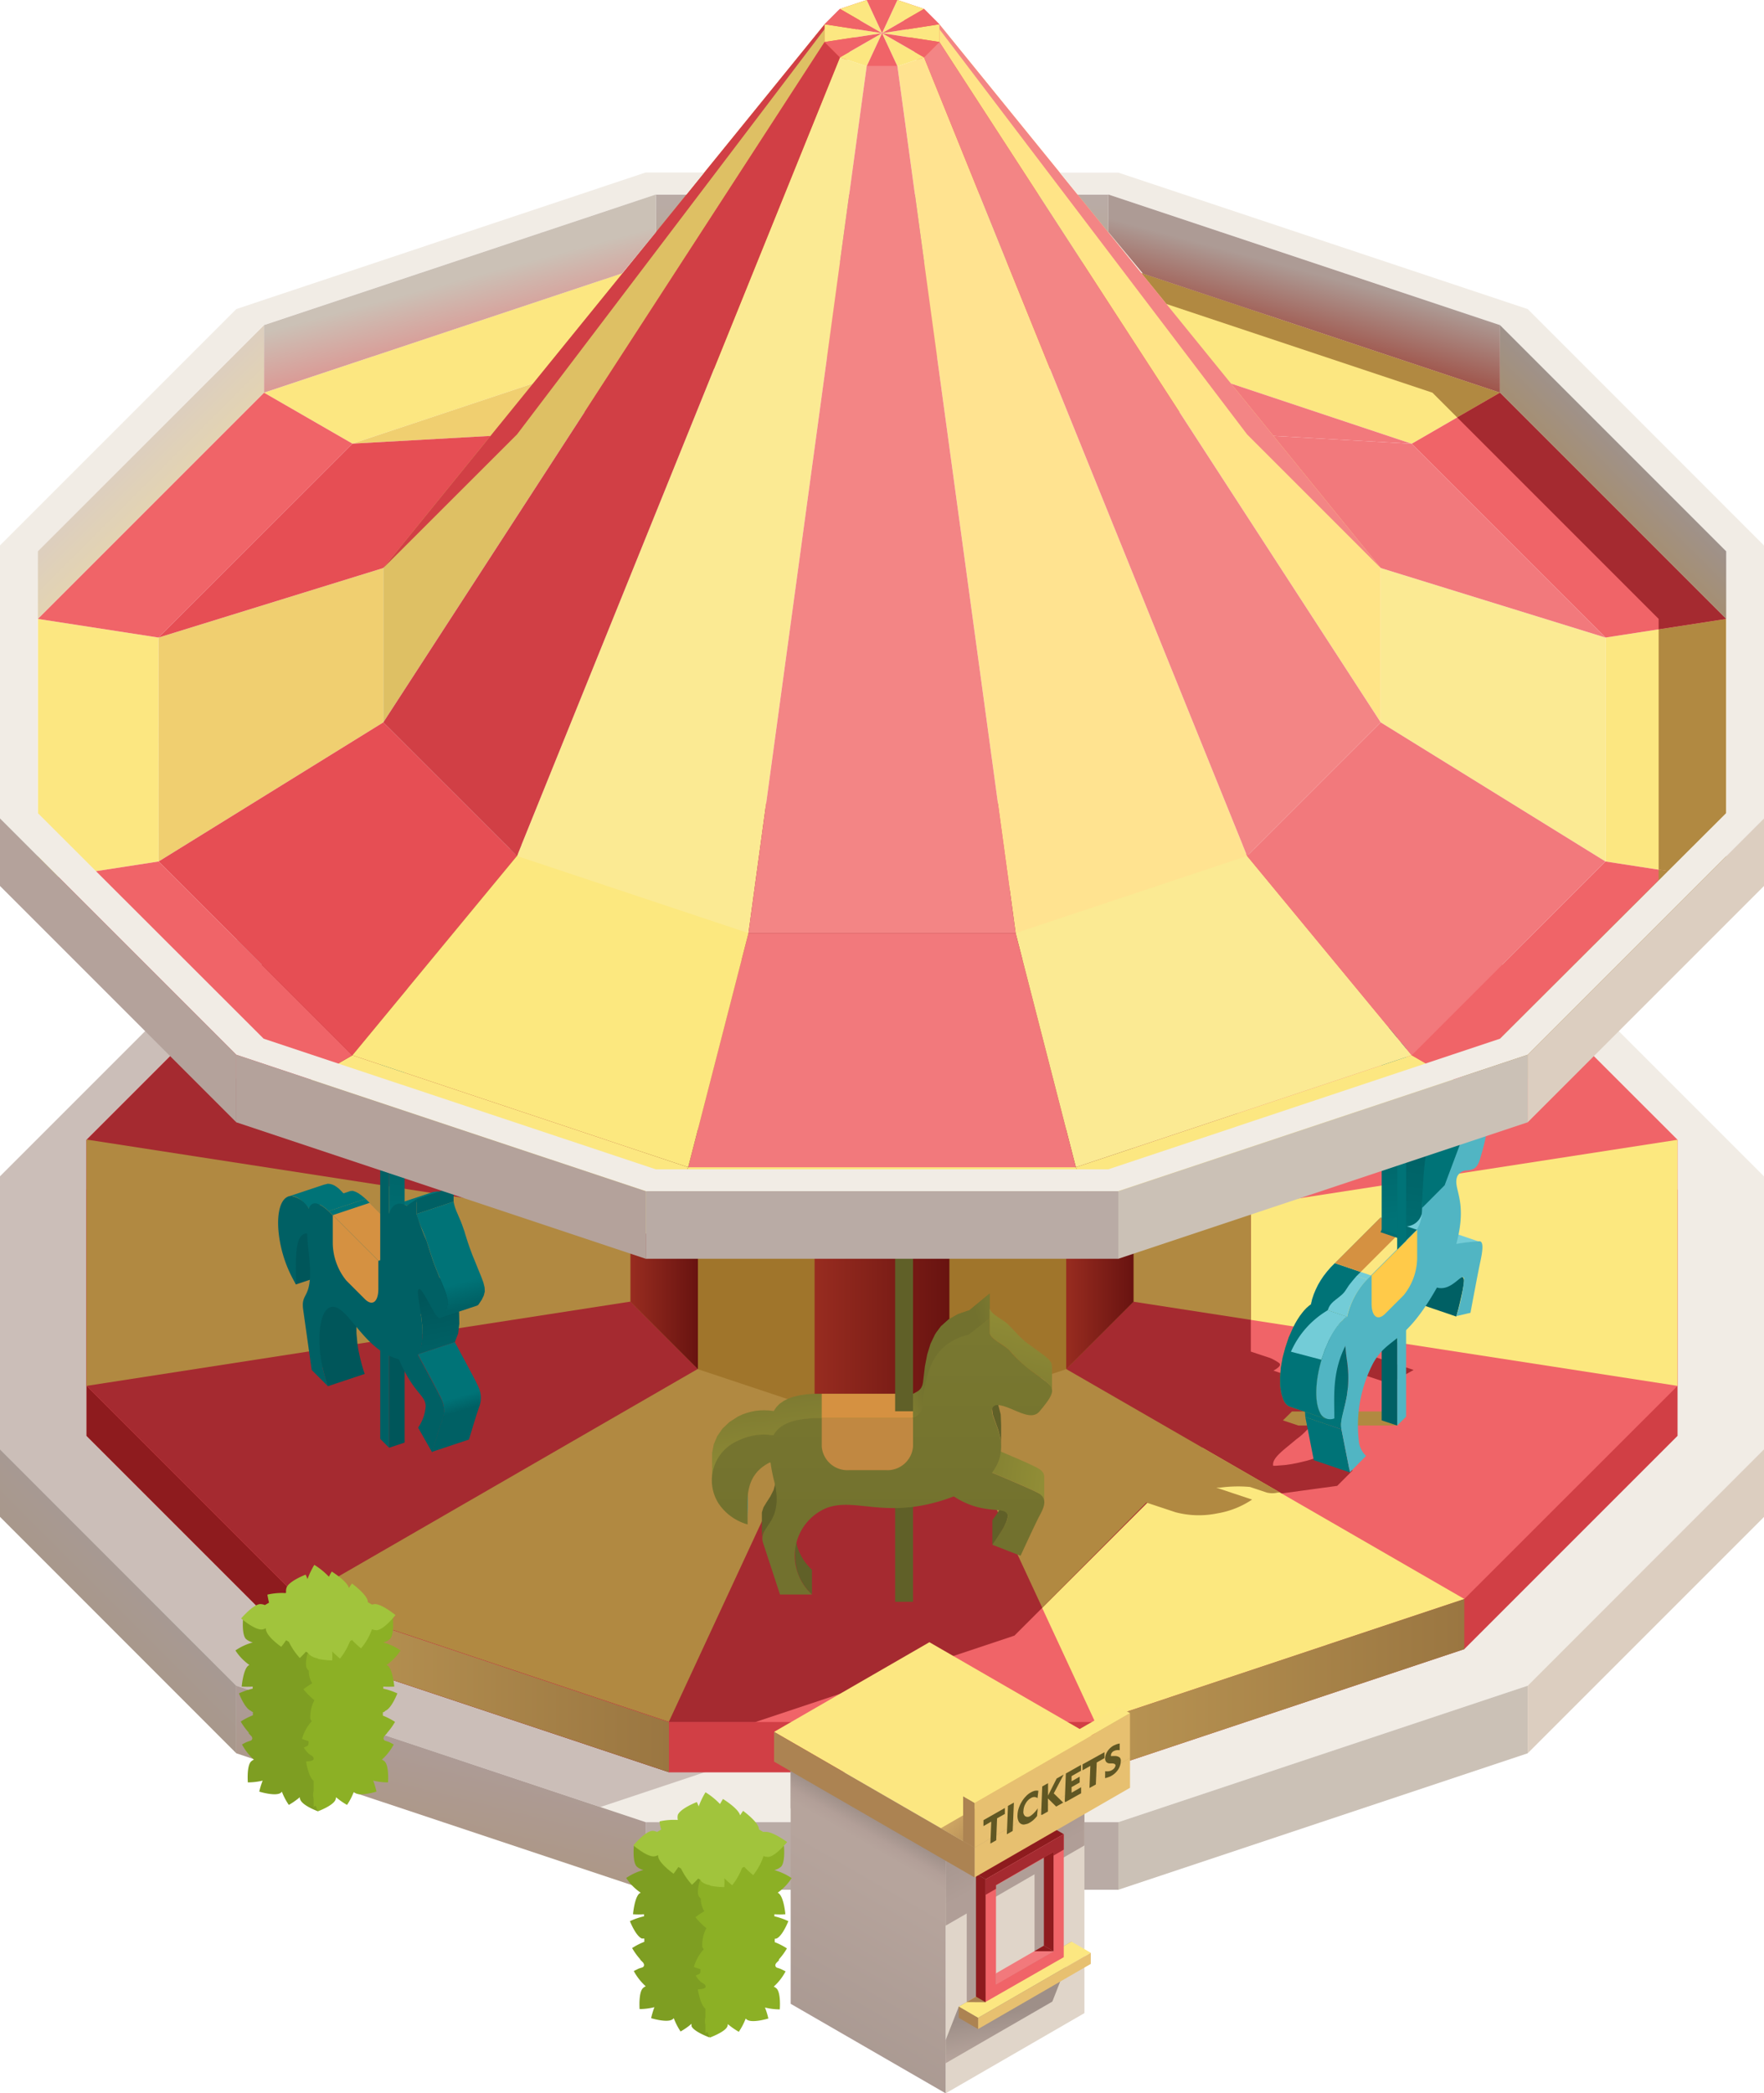 <svg xmlns="http://www.w3.org/2000/svg" xmlns:xlink="http://www.w3.org/1999/xlink" viewBox="0 0 160.57 190.53"><defs><style>.cls-1{fill:#f1ece5;}.cls-1,.cls-10,.cls-12,.cls-13,.cls-15,.cls-16,.cls-18,.cls-19,.cls-2,.cls-20,.cls-21,.cls-22,.cls-23,.cls-25,.cls-26,.cls-27,.cls-28,.cls-29,.cls-3,.cls-30,.cls-31,.cls-32,.cls-33,.cls-34,.cls-35,.cls-36,.cls-37,.cls-38,.cls-39,.cls-4,.cls-40,.cls-41,.cls-42,.cls-43,.cls-44,.cls-46,.cls-47,.cls-48,.cls-49,.cls-5,.cls-50,.cls-51,.cls-52,.cls-53,.cls-54,.cls-56,.cls-57,.cls-58,.cls-59,.cls-6,.cls-60,.cls-61,.cls-62,.cls-63,.cls-64,.cls-68,.cls-69,.cls-7,.cls-70,.cls-71,.cls-72,.cls-73,.cls-74,.cls-75,.cls-76,.cls-77,.cls-8,.cls-9{fill-rule:evenodd;}.cls-2{fill:url(#GradientFill_230);}.cls-11,.cls-3{fill:#d13f45;}.cls-4{fill:#8e1b1e;}.cls-5{fill:url(#GradientFill_232);}.cls-6{fill:#f06468;}.cls-7{fill:#a52a30;}.cls-8{fill:url(#GradientFill_231);}.cls-9{fill:#fce87f;}.cls-10{fill:#b18941;}.cls-12{fill:url(#GradientFill_232-2);}.cls-13{fill:#a0752b;}.cls-14{fill:url(#GradientFill_233);}.cls-15{fill:url(#GradientFill_233-2);}.cls-16{fill:url(#GradientFill_233-3);}.cls-17,.cls-21{fill:#606028;}.cls-18{fill:#51b5c3;}.cls-19{fill:#006064;}.cls-20{fill:#00565a;}.cls-22{fill:#00878c;}.cls-23{fill:url(#GradientFill_234);}.cls-24,.cls-36{fill:#d59141;}.cls-25{fill:url(#GradientFill_235);}.cls-26{fill:url(#GradientFill_235-2);}.cls-27{fill:url(#GradientFill_234-2);}.cls-28{fill:url(#GradientFill_236);}.cls-29{fill:url(#GradientFill_237);}.cls-30{fill:#c18841;}.cls-31{fill:#007377;}.cls-32{fill:url(#GradientFill_238);}.cls-33{fill:#918d36;}.cls-34{fill:#73ccd7;}.cls-35{fill:#fce781;}.cls-37{fill:url(#GradientFill_238-2);}.cls-38{fill:#c9bd48;}.cls-39{fill:#ffca49;}.cls-40{fill:url(#GradientFill_238-3);}.cls-41{fill:url(#GradientFill_239);}.cls-42{fill:url(#GradientFill_238-4);}.cls-43{fill:url(#GradientFill_238-5);}.cls-44{fill:url(#GradientFill_238-6);}.cls-45{fill:#b9aba5;}.cls-46{fill:url(#GradientFill_240);}.cls-47{fill:url(#GradientFill_241);}.cls-48{fill:#cbc1b6;}.cls-49{fill:#dccec0;}.cls-50{fill:#f2797c;}.cls-51{fill:#f0cf70;}.cls-52{fill:#fbea93;}.cls-53{fill:#e64e54;}.cls-54{fill:#f26e49;}.cls-55{fill:url(#GradientFill_242);}.cls-56{fill:#dec064;}.cls-57{fill:#ffe390;}.cls-58{fill:#ffe487;}.cls-59{fill:#f38585;}.cls-60{fill:#b4a29b;}.cls-61{fill:url(#GradientFill_243);}.cls-62{fill:url(#GradientFill_244);}.cls-63{fill:url(#GradientFill_245);}.cls-64{fill:url(#GradientFill_246);}.cls-65{fill:#7e9e22;}.cls-66{fill:#8cb025;}.cls-67{fill:#a1c43c;}.cls-68{fill:#e0d5c9;}.cls-69{fill:url(#GradientFill_9);}.cls-70{fill:url(#GradientFill_85);}.cls-71{fill:url(#GradientFill_9-2);}.cls-72{fill:url(#GradientFill_226);}.cls-73{fill:#b09e97;}.cls-74{fill:#ac8352;}.cls-75{fill:url(#GradientFill_229);}.cls-76{fill:#e7c070;}.cls-77{fill:#605723;}</style><linearGradient id="GradientFill_230" x1="135.68" y1="156.3" x2="135.68" y2="810.61" gradientTransform="matrix(-1, 0, 0, 1, 190.33, 0)" gradientUnits="userSpaceOnUse"><stop offset="0" stop-color="#cbbeb8"/><stop offset="1" stop-color="#bbada9"/></linearGradient><linearGradient id="GradientFill_232" x1="27.28" y1="143.72" x2="60.89" y2="143.72" gradientUnits="userSpaceOnUse"><stop offset="0" stop-color="#ba9553"/><stop offset="1" stop-color="#9a7641"/></linearGradient><linearGradient id="GradientFill_231" x1="7.88" y1="114.94" x2="80.29" y2="114.94" gradientUnits="userSpaceOnUse"><stop offset="0" stop-color="#b18941"/><stop offset="1" stop-color="#ba9553"/></linearGradient><linearGradient id="GradientFill_232-2" x1="99.69" y1="153.42" x2="133.3" y2="153.42" xlink:href="#GradientFill_232"/><linearGradient id="GradientFill_233" x1="74.15" y1="114.94" x2="86.42" y2="114.94" gradientUnits="userSpaceOnUse"><stop offset="0" stop-color="#982c20"/><stop offset="1" stop-color="#681310"/></linearGradient><linearGradient id="GradientFill_233-2" x1="57.39" y1="108.33" x2="63.53" y2="108.33" xlink:href="#GradientFill_233"/><linearGradient id="GradientFill_233-3" x1="97.05" y1="108.33" x2="103.18" y2="108.33" xlink:href="#GradientFill_233"/><linearGradient id="GradientFill_234" x1="115.94" y1="134.2" x2="117.06" y2="125.03" gradientTransform="matrix(-1, 0, 0, 1, 190.33, 0)" gradientUnits="userSpaceOnUse"><stop offset="0" stop-color="#918d36"/><stop offset="1" stop-color="#797630"/></linearGradient><linearGradient id="GradientFill_235" x1="106.66" y1="124.43" x2="111.51" y2="126.1" gradientTransform="matrix(-1, 0, 0, 1, 190.33, 0)" gradientUnits="userSpaceOnUse"><stop offset="0" stop-color="#72712e"/><stop offset="1" stop-color="#918d36"/></linearGradient><linearGradient id="GradientFill_235-2" x1="101.32" y1="120.28" x2="95" y2="118.59" xlink:href="#GradientFill_235"/><linearGradient id="GradientFill_234-2" x1="96.53" y1="119.61" x2="99.22" y2="129.66" xlink:href="#GradientFill_234"/><linearGradient id="GradientFill_236" x1="95.43" y1="134.65" x2="104.05" y2="133.28" gradientTransform="matrix(-1, 0, 0, 1, 190.33, 0)" gradientUnits="userSpaceOnUse"><stop offset="0" stop-color="#918d36"/><stop offset="1" stop-color="#7a7930"/></linearGradient><linearGradient id="GradientFill_237" x1="110.04" y1="101.07" x2="110.04" y2="140.75" gradientTransform="matrix(-1, 0, 0, 1, 190.33, 0)" gradientUnits="userSpaceOnUse"><stop offset="0" stop-color="#807f32"/><stop offset="1" stop-color="#72712e"/></linearGradient><linearGradient id="GradientFill_238" x1="69.67" y1="128.99" x2="69.26" y2="121.2" gradientTransform="matrix(-1, 0, 0, 1, 190.33, 0)" gradientUnits="userSpaceOnUse"><stop offset="0" stop-color="#007377"/><stop offset="1" stop-color="#006064"/></linearGradient><linearGradient id="GradientFill_238-2" x1="62.78" y1="116.11" x2="61.28" y2="103.85" xlink:href="#GradientFill_238"/><linearGradient id="GradientFill_238-3" x1="62.86" y1="111.02" x2="64.02" y2="101.56" xlink:href="#GradientFill_238"/><linearGradient id="GradientFill_239" x1="150" y1="122.37" x2="150.92" y2="118.06" gradientTransform="matrix(-1, 0, 0, 1, 190.33, 0)" gradientUnits="userSpaceOnUse"><stop offset="0" stop-color="#006064"/><stop offset="1" stop-color="#00565a"/></linearGradient><linearGradient id="GradientFill_238-4" x1="148.7" y1="116.8" x2="148.12" y2="118.95" xlink:href="#GradientFill_238"/><linearGradient id="GradientFill_238-5" x1="154.95" y1="113.36" x2="153.99" y2="104.2" xlink:href="#GradientFill_238"/><linearGradient id="GradientFill_238-6" x1="149.43" y1="127.38" x2="149.05" y2="128.62" xlink:href="#GradientFill_238"/><linearGradient id="GradientFill_240" x1="149.57" y1="160.23" x2="155.48" y2="183.94" gradientTransform="matrix(-1, 0, 0, 1, 190.33, 0)" gradientUnits="userSpaceOnUse"><stop offset="0" stop-color="#ad9b95"/><stop offset="1" stop-color="#ae8f64"/></linearGradient><linearGradient id="GradientFill_241" x1="177.2" y1="143.38" x2="197.06" y2="163.23" gradientTransform="matrix(-1, 0, 0, 1, 190.33, 0)" gradientUnits="userSpaceOnUse"><stop offset="0" stop-color="#a79a95"/><stop offset="1" stop-color="#ae8f64"/></linearGradient><linearGradient id="GradientFill_242" x1="110.04" y1="18.57" x2="110.04" y2="45.69" gradientTransform="matrix(-1, 0, 0, 1, 190.33, 0)" gradientUnits="userSpaceOnUse"><stop offset="0" stop-color="#b9aba5"/><stop offset="1" stop-color="#b89352"/></linearGradient><linearGradient id="GradientFill_243" x1="71.1" y1="24.76" x2="73.6" y2="34.11" gradientTransform="matrix(-1, 0, 0, 1, 190.33, 0)" gradientUnits="userSpaceOnUse"><stop offset="0" stop-color="#ad9b95"/><stop offset="1" stop-color="#982c20"/></linearGradient><linearGradient id="GradientFill_244" x1="41.86" y1="41.32" x2="51.46" y2="50.92" gradientTransform="matrix(-1, 0, 0, 1, 190.33, 0)" gradientUnits="userSpaceOnUse"><stop offset="0" stop-color="#9f928c"/><stop offset="1" stop-color="#b18941"/></linearGradient><linearGradient id="GradientFill_245" x1="148.78" y1="25.53" x2="145.53" y2="37.66" gradientTransform="matrix(-1, 0, 0, 1, 190.33, 0)" gradientUnits="userSpaceOnUse"><stop offset="0" stop-color="#cbc1b6"/><stop offset="1" stop-color="#f06468"/></linearGradient><linearGradient id="GradientFill_246" x1="178.45" y1="41.1" x2="162.78" y2="56.77" gradientTransform="matrix(-1, 0, 0, 1, 190.33, 0)" gradientUnits="userSpaceOnUse"><stop offset="0" stop-color="#dccec0"/><stop offset="1" stop-color="#fce781"/></linearGradient><linearGradient id="GradientFill_9" x1="277.88" y1="186.56" x2="278.49" y2="183.14" gradientTransform="matrix(-1, 0, 0, 1, 370.45, 0)" gradientUnits="userSpaceOnUse"><stop offset="0" stop-color="#b6a49c"/><stop offset="1" stop-color="#9e8f88"/></linearGradient><linearGradient id="GradientFill_85" x1="277.27" y1="169.7" x2="280.57" y2="163.5" gradientTransform="matrix(-1, 0, 0, 1, 370.45, 0)" gradientUnits="userSpaceOnUse"><stop offset="0" stop-color="#b09e97"/><stop offset="1" stop-color="#9e8f88"/></linearGradient><linearGradient id="GradientFill_9-2" x1="289.15" y1="171.5" x2="304.49" y2="198.07" xlink:href="#GradientFill_9"/><linearGradient id="GradientFill_226" x1="292.04" y1="167.6" x2="290.79" y2="165.44" gradientTransform="matrix(-1, 0, 0, 1, 370.45, 0)" gradientUnits="userSpaceOnUse"><stop offset="0" stop-color="#b6a49c"/><stop offset="0.39" stop-color="#b29f98"/><stop offset="1" stop-color="#9e8f88"/></linearGradient><linearGradient id="GradientFill_229" x1="276.09" y1="163.31" x2="281.02" y2="158.55" gradientTransform="matrix(-1, 0, 0, 1, 370.45, 0)" gradientUnits="userSpaceOnUse"><stop offset="0" stop-color="#ac8352"/><stop offset="1" stop-color="#e7c070"/></linearGradient></defs><g id="Слой_2" data-name="Слой 2"><g id="Layer_1" data-name="Layer 1"><polygon class="cls-1" points="21.51 85.56 0 107.07 0 131.91 21.51 153.43 58.78 165.85 101.8 165.85 139.06 153.43 160.57 131.91 160.57 107.07 139.06 85.56 101.8 73.14 58.77 73.14 21.51 85.56"/><polygon class="cls-2" points="21.51 85.56 0 107.07 0 131.91 21.51 153.43 54.65 164.47 87.79 153.42 109.3 131.91 109.3 107.07 87.79 85.56 54.65 74.51 21.51 85.56"/><polygon class="cls-3" points="27.28 88.89 7.88 108.29 7.88 130.69 27.28 150.09 60.89 161.3 99.69 161.3 133.29 150.1 152.7 130.69 152.7 108.29 133.29 88.89 99.69 77.69 60.88 77.69 27.28 88.89"/><polygon class="cls-4" points="7.88 130.69 27.28 150.09 60.89 161.3 60.89 126.14 7.88 126.14 7.88 130.69"/><polygon class="cls-5" points="27.28 150.09 60.89 161.3 60.89 126.14 27.28 145.54 27.28 150.09"/><polygon class="cls-6" points="27.28 84.34 7.88 103.74 7.88 126.14 27.28 145.54 60.89 156.75 99.69 156.75 133.29 145.54 152.7 126.14 152.7 103.74 133.29 84.34 99.69 73.13 60.88 73.13 27.28 84.34"/><path class="cls-7" d="M120.41,127.59A6.33,6.33,0,0,1,118,131c-1,.86-2,1.53-2.11,2.18a.93.93,0,0,0,0,.23h.24l.88-.07.55-.08.52-.1.47-.11.41-.1.34-.1.25-.08.16-.06.06,0,3.36,1.12-1.41,1.41-5.43.74a2.12,2.12,0,0,1-1,0l-1.53-.51a12.07,12.07,0,0,0-2.7.06l-.37,0,3.26,1.09a8,8,0,0,1-3.14,1.25,8.33,8.33,0,0,1-3.83-.1l-.33-.11-3-1-.54-.2-.37-.25-.15-.28v-.27l.05-.23.08-.2.12-.17.16-.17.19-.16.21-.16.25-.19-.24-.11-.16-.14-.09-.17v-.2l.06-.23.13-.26.2-.3.28-.32.27-.27.27-.27.27-.27.27-.27.27-.27.27-.27.27-.27.27-.27.27-.27.27-.27.27-.27.27-.27.27-.27.27-.27.17-.17-.42-.11-.23-.07,0,0-3.08-1-.31-.11-.27-.12-.21-.14-.17-.15-.12-.17-.06-.2,0-.22.05-.24.1-.26-.08-.11-.08-.11-.08-.11-.08-.11-.08-.11-.08-.11-.08-.1-.08-.11h1.36l.26,0,.27-.08.29-.11.3-.12.31-.12.31-.13.3-.12.3-.11.31-.1.34-.1.34-.11.37-.11.37-.12.37-.13.38-.14.37-.15.85-.34.68-.26.53-.19.43-.11h.38l.36.08,3.36,1.11a4.23,4.23,0,0,1,.86.47c.24.18,0,.42-.5.7l.68.23.1-.06.35-.19.51-.27.62-.32.66-.35.64-.33L120,123l.42-.21.32-.13.31-.08.28,0h.26l.25,0,.22,0,.21.06,3.36,1.12-3.16-1,.27.08.39.12.47.14.49.14.47.14.39.11.28.08.1,0,3.35,1.12h0l-2.21,1.23-2-.67h0C123.49,125.33,123.49,126.27,120.41,127.59Z"/><polygon class="cls-6" points="80.29 114.94 133.29 84.34 99.69 73.13 80.29 114.94"/><polygon class="cls-6" points="80.29 114.94 60.88 73.13 27.28 84.34 80.29 114.94"/><polygon class="cls-8" points="80.29 114.94 7.88 103.74 7.88 126.14 80.29 114.94"/><polygon class="cls-6" points="80.29 114.94 27.28 145.54 60.89 156.75 80.29 114.94"/><polygon class="cls-9" points="80.29 114.94 99.69 156.75 133.29 145.54 133.3 145.54 80.29 114.94"/><polygon class="cls-9" points="80.29 114.94 152.7 126.14 152.7 103.74 152.7 103.74 80.29 114.94"/><polygon class="cls-7" points="60.89 156.75 68.72 156.75 92.34 148.87 113.86 127.36 113.85 102.52 92.34 81.01 68.73 73.13 68.73 73.13 60.88 73.13 27.28 84.34 7.88 103.74 7.88 126.14 27.28 145.54 60.89 156.75"/><path class="cls-10" d="M109.44,98.11,94.86,83.53,80.29,114.94l33.56,5.19V109.75l-33.56,5.19,29.15-16.83Zm-48.56-25,19.41,41.81-53-30.6,33.6-11.21Zm-53,30.61,72.41,11.2L7.88,126.14v-22.4Zm19.4,41.8,53-30.6-19.4,41.8-33.61-11.2Zm67.59.81L80.29,114.94,106.4,130l10.14,5.85-.23,0a2.12,2.12,0,0,1-1,0l-1.53-.51a12.07,12.07,0,0,0-2.7.06l-.37,0,3.26,1.09a8,8,0,0,1-3.14,1.25,8.33,8.33,0,0,1-3.83-.1l-.33-.11-2.32-.77Z"/><rect class="cls-11" x="60.89" y="156.75" width="38.8" height="4.55"/><polygon class="cls-12" points="99.69 156.75 133.29 145.54 133.29 150.1 99.69 161.3 99.69 156.75"/><polygon class="cls-13" points="63.53 105.26 57.39 111.4 57.39 118.48 63.53 124.62 74.15 128.16 86.42 128.16 97.05 124.62 103.18 118.48 103.18 111.4 97.05 105.26 86.42 101.72 74.15 101.72 63.53 105.26"/><rect class="cls-14" x="74.15" y="101.72" width="12.27" height="26.44"/><polygon class="cls-15" points="63.53 124.62 57.39 118.48 57.39 92.04 63.53 98.18 63.53 124.62"/><polygon class="cls-16" points="97.05 124.62 103.18 118.48 103.18 92.05 97.05 98.18 97.05 124.62"/><polygon class="cls-10" points="116.78 129.28 118.19 129.75 127.18 129.75 127.99 128.94 126.58 128.47 117.6 128.47 116.78 129.28"/><rect class="cls-17" x="81.48" y="136.8" width="1.63" height="8.99"/><polygon class="cls-18" points="127.99 119.95 127.18 120.76 127.18 129.75 127.99 128.94 127.99 119.95"/><polygon class="cls-19" points="34.61 121.97 35.42 122.79 35.42 131.77 34.61 130.96 34.61 121.97"/><polygon class="cls-19" points="125.77 120.3 127.18 120.76 127.18 129.75 125.77 129.28 125.77 120.3"/><polygon class="cls-20" points="36.83 122.32 35.42 122.79 35.42 131.77 36.83 131.3 36.83 122.32"/><polygon class="cls-21" points="69.35 139.88 69.35 137.65 69.5 137.19 69.78 136.73 70.11 136.22 70.42 135.61 70.63 134.82 70.66 133.81 71.52 136.32 71.48 137.34 71.28 138.12 70.97 138.74 70.64 139.24 69.5 139.42 69.35 139.88"/><polygon class="cls-21" points="72.38 141.35 72.38 139.12 72.41 139.95 72.56 140.75 72.73 141.22 72.94 141.64 73.16 142.01 73.38 142.31 73.59 142.55 73.75 142.73 73.87 142.83 73.91 142.87 73.91 145.11 73.87 145.07 73.75 144.96 73.59 144.79 73.38 144.55 73.16 144.24 72.94 143.88 72.73 143.46 72.56 142.98 72.41 142.19 72.38 141.35"/><polygon class="cls-22" points="68.05 137.2 68.05 134.96 68.07 135.75 68.08 136.53 68.08 138.77 68.07 137.99 68.05 137.2"/><polygon class="cls-23" points="70.43 128.43 70.67 128.07 70.96 127.77 71.32 127.52 71.74 127.3 72.22 127.13 72.77 127 73.38 126.91 74.07 126.86 83.11 126.86 83.11 129.1 74.07 129.1 73.38 129.15 72.77 129.24 72.22 129.37 71.74 129.54 71.32 129.75 70.96 130.01 70.67 130.31 70.43 130.66 70.03 130.61 69.62 130.59 69.2 130.61 68.79 130.65 68.38 130.73 67.98 130.84 67.58 130.98 67.19 131.16 66.41 131.65 65.77 132.26 65.29 132.95 64.97 133.7 64.82 134.5 64.82 132.26 64.97 131.46 65.29 130.71 65.77 130.02 66.41 129.42 67.19 128.92 67.58 128.74 67.98 128.6 68.38 128.49 68.79 128.41 69.2 128.37 69.62 128.36 70.03 128.38 70.43 128.43"/><rect class="cls-24" x="74.8" y="126.86" width="8.3" height="2.24"/><polygon class="cls-25" points="83.11 129.1 83.11 126.86 83.36 126.73 83.57 126.61 83.72 126.48 83.84 126.34 83.92 126.18 83.98 126 84.02 125.8 84.05 125.55 84.19 124.36 84.4 123.28 84.7 122.31 85.11 121.45 85.65 120.72 86.34 120.1 87.2 119.61 88.25 119.25 90.08 117.74 90.08 119.98 88.25 121.49 87.2 121.85 86.34 122.34 85.65 122.95 85.11 123.69 84.7 124.55 84.4 125.52 84.19 126.6 84.05 127.78 84.02 128.03 83.98 128.24 83.92 128.42 83.84 128.58 83.72 128.72 83.57 128.84 83.36 128.97 83.11 129.1"/><polygon class="cls-26" points="85.21 121.31 85.65 120.72 86.34 120.1 87.2 119.61 88.25 119.25 90.08 117.74 90.08 119.98 88.25 121.49 87.2 121.85 86.34 122.34 85.65 122.95 85.21 123.55 85.21 121.31"/><polygon class="cls-27" points="93.84 122.49 94.55 123.01 95.11 123.42 95.5 123.76 95.72 124.09 95.76 124.45 95.76 126.69 95.72 126.33 95.5 126 95.11 125.65 94.55 125.25 93.84 124.73 93.53 124.51 93.24 124.27 92.97 124.03 92.71 123.78 92.48 123.53 92.25 123.29 92.04 123.06 91.83 122.84 91.61 122.65 91.36 122.46 91.09 122.28 90.82 122.11 90.57 121.93 90.35 121.74 90.18 121.55 90.08 121.34 90.08 119.1 90.18 119.31 90.35 119.5 90.57 119.69 90.82 119.87 91.09 120.05 91.36 120.23 91.61 120.41 91.83 120.61 92.04 120.82 92.25 121.05 92.48 121.29 92.71 121.54 92.97 121.79 93.24 122.04 93.53 122.27 93.84 122.49"/><polygon class="cls-21" points="90.31 128.28 90.31 126.04 90.38 126.53 90.6 127.15 90.87 127.89 91.09 128.74 91.13 129.69 91.13 131.92 91.09 130.98 90.87 130.13 90.6 129.39 90.38 128.76 90.31 128.28"/><polygon class="cls-28" points="90.3 134.02 90.3 131.78 90.45 131.84 90.84 132.01 91.41 132.25 92.09 132.54 92.81 132.85 93.51 133.16 94.1 133.44 94.53 133.66 94.8 133.85 94.97 134.07 95.05 134.32 95.05 134.58 95.05 136.81 95.05 136.56 94.97 136.31 94.8 136.09 94.53 135.89 94.1 135.68 93.51 135.4 92.81 135.09 92.09 134.78 91.41 134.49 90.84 134.25 90.45 134.08 90.3 134.02"/><polygon class="cls-21" points="90.33 140.6 90.33 138.37 90.7 137.85 91 137.39 91.25 136.98 91.45 136.63 91.59 136.32 91.68 136.07 91.72 135.85 91.72 138.09 91.68 138.3 91.59 138.56 91.45 138.87 91.25 139.22 91 139.63 90.7 140.09 90.33 140.6"/><path class="cls-29" d="M86.82,136.2c-6,2.29-8.87,0-11.62,1.07A4.7,4.7,0,0,0,72.56,143a4.79,4.79,0,0,0,1.35,2.13H71l-1.54-4.7c-.51-1.54,2-1.76,1-5.66a14.33,14.33,0,0,1-.32-1.65l-.09,0h0c-2.43,1.24-2,3.58-2,5.63a4.72,4.72,0,0,1-2.63-1.89,3.92,3.92,0,0,1,1.74-5.72,5.32,5.32,0,0,1,3.24-.5c.55-1,1.73-1.47,3.64-1.56h9a1.26,1.26,0,0,0,.94-1.31c.31-3.3,1.13-5.53,4.2-6.3L90.08,120v1.36c.17.57,1.22,1,1.76,1.51a12.28,12.28,0,0,0,2,1.88c2.08,1.57,2.69,1.44.77,3.73-.55.61-1.35.27-2.32-.14-.42-.18-1.43-.63-1.79-.38-1,.68,2,3.14-.2,6.08,0,0,3.36,1.4,4.23,1.87s.49,1.32.12,2-1.75,3.69-1.75,3.69l-2.57-1c1-1.46,1.47-2.27,1.39-2.68C91.53,137,89.56,138,86.82,136.2Z"/><path class="cls-30" d="M83.11,129.1H74.8v2.55a2.34,2.34,0,0,0,2.47,2.16h3.37a2.34,2.34,0,0,0,2.47-2.16Z"/><polygon class="cls-31" points="122.88 134.02 119.59 132.9 118.82 128.98 122.11 130.1 122.88 134.02"/><polygon class="cls-32" points="122.11 130.1 118.82 128.98 118.79 128.48 118.86 127.95 119 127.36 119.16 126.68 119.32 125.91 119.42 125.02 119.44 123.99 119.33 122.8 119.3 122.6 119.28 122.41 119.25 122.22 119.23 122.03 119.21 121.85 119.2 121.67 119.18 121.49 119.17 121.31 122.46 122.43 122.47 122.61 122.48 122.78 122.5 122.97 122.52 123.15 122.54 123.34 122.56 123.53 122.59 123.72 122.62 123.92 122.73 125.11 122.71 126.14 122.61 127.03 122.45 127.8 122.29 128.47 122.15 129.07 122.07 129.6 122.11 130.1"/><polygon class="cls-33" points="120.69 129.15 117.41 128.03 117.24 127.95 117.09 127.82 116.95 127.65 116.83 127.43 116.64 126.86 116.53 126.16 116.52 125.36 116.59 124.49 116.75 123.58 117 122.65 117.31 121.72 117.71 120.83 117.9 120.46 118.1 120.12 118.3 119.81 118.51 119.53 118.71 119.28 118.92 119.06 119.12 118.88 119.33 118.72 122.61 119.84 122.41 119.99 122.2 120.18 122 120.4 121.79 120.65 121.59 120.93 121.39 121.24 121.19 121.58 120.99 121.95 120.6 122.84 120.28 123.77 120.04 124.7 119.88 125.61 119.81 126.48 119.82 127.28 119.92 127.98 120.12 128.55 120.24 128.76 120.38 128.94 120.53 129.06 120.69 129.15"/><polygon class="cls-31" points="120.69 129.15 117.41 128.03 117.24 127.95 117.09 127.82 116.95 127.65 116.83 127.43 116.64 126.86 116.53 126.16 116.52 125.36 116.59 124.49 116.75 123.58 117 122.65 117.31 121.72 117.71 120.83 117.9 120.46 118.1 120.12 118.3 119.81 118.51 119.53 118.71 119.28 118.92 119.06 119.12 118.88 119.33 118.72 122.61 119.84 122.41 119.99 122.2 120.18 122 120.4 121.79 120.65 121.59 120.93 121.39 121.24 121.19 121.58 120.99 121.95 120.6 122.84 120.28 123.77 120.04 124.7 119.88 125.61 119.81 126.48 119.82 127.28 119.92 127.98 120.12 128.55 120.24 128.76 120.38 128.94 120.53 129.06 120.69 129.15"/><path class="cls-34" d="M120.87,119.25l1.74.59-.2.15-.2.19-.21.22-.21.25-.2.28-.2.31-.2.34-.2.37-.39.89-.32.92-2.77-.73A8.22,8.22,0,0,1,120.87,119.25Z"/><polygon class="cls-34" points="122.61 119.84 119.33 118.72 119.44 118.25 119.59 117.8 119.77 117.37 119.98 116.94 120.22 116.53 120.49 116.13 120.8 115.73 121.14 115.34 124.43 116.46 124.09 116.85 123.78 117.25 123.51 117.65 123.27 118.06 123.06 118.49 122.88 118.92 122.73 119.37 122.61 119.84"/><path class="cls-31" d="M120.87,119.25l-1.23-.14-.31-.39.11-.47.15-.45.18-.43.21-.43.24-.41.27-.4.31-.4.34-.39,2.3.85-.34.4-.31.39-.27.41C122.05,118.17,121.09,118.36,120.87,119.25Z"/><polygon class="cls-34" points="124.43 116.46 121.14 115.34 125.66 110.82 128.95 111.94 124.43 116.46"/><polygon class="cls-31" points="123.44 116.19 121.72 116.15 121.14 115.34 125.66 110.82 128.01 111.62 123.44 116.19"/><polygon class="cls-35" points="124.8 116.09 121.51 114.97 125.66 110.82 128.95 111.94 124.8 116.09"/><polygon class="cls-36" points="123.86 115.77 121.51 114.97 125.66 110.82 128.01 111.62 123.86 115.77"/><polygon class="cls-37" points="128.95 113.27 125.66 112.15 125.79 111.89 125.89 111.66 125.97 111.46 126.03 111.26 126.07 111.06 126.1 110.86 126.12 110.63 126.13 110.37 126.16 109.73 126.2 109.11 126.25 108.51 126.31 107.92 126.38 107.35 126.46 106.8 126.56 106.26 126.67 105.74 126.79 105.23 126.94 104.73 127.1 104.25 127.28 103.77 127.48 103.31 127.71 102.85 127.96 102.41 128.24 101.97 131.52 103.09 131.25 103.52 131 103.97 130.77 104.42 130.57 104.89 130.38 105.36 130.22 105.85 130.08 106.35 129.95 106.86 129.84 107.38 129.75 107.92 129.67 108.47 129.6 109.04 129.54 109.62 129.49 110.23 129.45 110.85 129.42 111.48 129.41 111.75 129.39 111.97 129.36 112.18 129.32 112.38 129.26 112.58 129.18 112.78 129.08 113.01 128.95 113.27"/><path class="cls-34" d="M129,111.94l-.94-.32a1.54,1.54,0,0,0,1.41-1.46v.26a1.64,1.64,0,0,0,0,.23l0,.2a1.42,1.42,0,0,0,0,.2l-.06.2-.08.2c0,.08-.07.15-.1.23Z"/><polygon class="cls-38" points="132.81 101.09 129.52 99.97 129.65 100.01 132.94 101.13 132.81 101.09"/><polygon class="cls-38" points="131.52 101.76 128.24 100.64 129.15 98.22 132.44 99.33 131.52 101.76"/><polygon class="cls-34" points="132.55 113.26 129.26 112.14 129.33 112.13 129.53 112.1 129.81 112.06 130.16 112.01 130.51 111.96 130.86 111.92 131.16 111.9 131.38 111.9 134.66 113.02 134.45 113.02 134.15 113.04 133.8 113.08 133.44 113.13 133.1 113.17 132.82 113.22 132.62 113.25 132.55 113.26"/><polygon class="cls-19" points="132.56 119.83 129.28 118.71 129.46 118.01 129.61 117.4 129.74 116.87 129.83 116.42 129.91 116.04 129.95 115.74 129.97 115.5 129.97 115.33 129.89 115.15 133.18 116.27 133.25 116.45 133.26 116.62 133.24 116.86 133.19 117.16 133.12 117.53 133.02 117.99 132.9 118.52 132.75 119.13 132.56 119.83"/><path class="cls-18" d="M130.8,117.19c-3,5.31-4.43,4.43-5.8,6.87a12.25,12.25,0,0,0-1.32,7,2.12,2.12,0,0,0,.67,1.45L122.88,134l-.78-3.92c-.25-1.29,1-2.78.52-6.18-.08-.53-.13-1-.16-1.49l0,.09h0c-1.21,2.45-1,4.55-1,6.6a1,1,0,0,1-1.32-.57c-.66-1.34-.27-4.3.87-6.6a5.61,5.61,0,0,1,1.62-2.11,7.16,7.16,0,0,1,1.82-3.38l4.52-4.52a3.31,3.31,0,0,0,.47-1.78c.16-3.46.56-6.09,2.1-8.4l.92-2.43v1.36c.08.49.61.36.87.63s.58.75,1,.88c1,.54,1.34.09.38,3.35-.27.88-.67.94-1.16,1a1,1,0,0,0-.89.52c-.48,1.15,1,2.12-.1,6.17a16.65,16.65,0,0,1,2.11-.24c.44,0,.25,1.07.06,1.94s-.88,4.57-.88,4.57l-1.28.3a14.88,14.88,0,0,0,.7-3.38C133.16,115.66,132.18,117.59,130.8,117.19Z"/><path class="cls-31" d="M129.43,109.83c.17-3.3.17-6,1.66-8.22l1.19-1.86.16,0v1c.08.49.61.36.87.63s.28.33.44.5l-2.25,6-2.06,2.07Z"/><path class="cls-39" d="M129,111.94l-4.15,4.15v2.55c0,1.19.55,1.61,1.23.94l1.69-1.69a5.5,5.5,0,0,0,1.23-3.4Z"/><rect class="cls-17" x="81.48" y="111.18" width="1.63" height="17.27"/><polygon class="cls-31" points="127.99 94.33 127.18 95.14 127.18 113.74 127.99 112.93 127.99 94.33"/><polygon class="cls-40" points="125.77 93.34 127.18 93.81 127.18 112.41 125.77 111.94 125.77 93.34"/><polygon class="cls-20" points="29.64 118.6 33.43 117.87 33.09 118.09 32.82 118.5 32.62 119.06 32.49 119.75 32.44 120.53 32.45 121.37 32.53 122.25 32.61 122.81 32.72 123.33 32.83 123.81 32.94 124.22 33.04 124.57 33.12 124.83 33.18 124.99 33.2 125.05 29.85 126.17 29.82 126.11 29.77 125.94 29.68 125.69 29.58 125.34 29.47 124.93 29.36 124.45 28.82 123.55 28.73 122.98 28.65 122.11 28.64 121.26 28.7 120.48 28.82 119.8 29.02 119.24 29.29 118.83 29.64 118.6"/><polygon class="cls-20" points="26.66 111.2 30.87 111.26 30.6 111.59 30.42 112.08 30.32 112.71 30.27 113.42 30.27 114.2 30.28 115 30.29 115.79 26.93 116.91 26.07 114.94 26.06 114.14 26.07 113.36 26.11 112.64 26.21 112.02 26.39 111.53 26.66 111.2"/><polygon class="cls-31" points="26.09 108.96 29.45 107.84 29.84 107.74 30.04 107.76 30.23 107.81 30.44 107.9 30.64 108.03 30.85 108.19 31.05 108.39 31.26 108.61 31.46 108.86 28.11 109.98 27.9 109.73 27.7 109.51 27.49 109.31 27.29 109.15 27.08 109.02 26.88 108.93 26.68 108.87 26.49 108.86 26.09 108.96"/><polygon class="cls-31" points="28.55 109.52 31.91 108.4 32.12 108.39 32.36 108.47 32.63 108.61 32.94 108.83 33.28 109.12 29.92 110.23 29.58 109.94 29.28 109.73 29 109.58 28.76 109.51 28.55 109.52"/><polygon class="cls-31" points="29.92 110.23 33.28 109.12 37.8 113.64 34.44 114.75 29.92 110.23"/><polygon class="cls-36" points="30.29 110.6 33.65 109.48 37.8 113.64 34.44 114.75 30.29 110.6"/><polygon class="cls-31" points="34.44 114.75 37.8 113.64 37.93 113.64 38.03 113.61 34.68 114.73 34.57 114.76 34.44 114.75"/><polygon class="cls-31" points="36.06 109.61 39.42 108.49 39.85 108.44 40.37 108.6 37.02 109.72 36.49 109.55 36.06 109.61"/><polygon class="cls-19" points="37.93 109.13 41.29 108.01 41.29 109.37 37.93 110.49 37.93 109.13"/><polygon class="cls-41" points="37.37 116.61 41.5 116.18 41.4 116.42 41.44 116.94 41.55 117.67 41.68 118.55 41.79 119.51 41.81 120.48 41.7 121.38 41.4 122.16 38.04 123.27 38.34 122.5 38.46 121.59 38.43 120.63 38.33 119.67 37.42 118.11 37.31 117.37 37.27 116.85 37.37 116.61"/><polygon class="cls-42" points="43.17 114.64 43.52 115.51 43.8 116.19 44 116.73 44.11 117.17 44.13 117.55 44.04 117.91 43.85 118.3 43.55 118.75 43.44 118.83 40.09 119.94 40.2 119.86 40.5 119.42 40.69 119.03 40.77 118.67 40.75 118.29 40.64 117.85 40.45 117.31 40.17 116.63 39.81 115.75 39.66 115.38 39.51 115 39.38 114.62 39.25 114.24 39.13 113.87 39.02 113.52 38.91 113.18 38.81 112.87 38.7 112.56 38.57 112.25 38.44 111.93 38.3 111.62 38.18 111.31 38.07 111.02 37.98 110.74 37.93 110.49 41.29 109.37 41.34 109.62 41.42 109.9 41.53 110.2 41.66 110.5 41.79 110.81 41.93 111.13 42.05 111.44 42.16 111.75 42.27 112.06 42.37 112.4 42.48 112.75 42.6 113.12 42.73 113.5 42.87 113.88 43.01 114.26 43.17 114.64"/><polygon class="cls-19" points="34.61 96.35 35.42 97.16 35.42 115.76 34.61 114.95 34.61 96.35"/><polygon class="cls-43" points="36.83 96.69 35.42 97.16 35.42 115.76 36.83 115.3 36.83 96.69"/><polygon class="cls-44" points="43.57 128.2 43.48 128.46 43.35 128.85 43.21 129.31 43.06 129.79 42.92 130.26 42.8 130.65 42.72 130.92 42.69 131.02 39.34 132.14 39.37 132.03 39.45 131.77 39.57 131.37 39.71 130.91 39.86 130.43 40 129.97 40.12 129.58 40.22 129.32 40.28 129.12 40.34 128.91 40.39 128.69 40.42 128.45 40.41 128.18 40.38 127.9 40.29 127.59 40.16 127.26 39.94 126.83 39.64 126.26 39.3 125.6 38.94 124.93 38.6 124.3 38.31 123.77 38.12 123.41 38.04 123.27 41.4 122.16 41.47 122.29 41.67 122.65 41.95 123.18 42.29 123.81 42.65 124.48 43 125.14 43.3 125.71 43.51 126.15 43.65 126.47 43.73 126.78 43.77 127.06 43.77 127.33 43.75 127.57 43.7 127.8 43.64 128 43.57 128.2"/><path class="cls-19" d="M36.3,123.71c-3-.73-4.43-4.43-5.81-4.74-1.21-.27-1.62,2-1.32,4.4a14,14,0,0,0,.68,2.8l-1.48-1.48-.77-5.47c-.26-1.8,1-.75.51-5.15-.08-.68-.13-1.28-.16-1.81h0c-1.22,0-1,2.6-1,4.65a11.5,11.5,0,0,1-1.32-3.2c-.65-2.67-.26-4.84.88-4.85A2.3,2.3,0,0,1,28.11,110c.27-.72.86-.61,1.81.25l4.52,4.52c.39,0,.44-.16.47-.84.16-3.14.57-5,2.11-4.19l.91-.59v1.36a18.88,18.88,0,0,0,.88,2.38c.26.8.57,1.89,1,2.88,1,2.61,1.35,2.79.39,4.12-.28.34-.68-.4-1.16-1.31-.21-.38-.72-1.34-.9-1.26-.48.2,1,4.14-.1,6,0,0,1.68,3.09,2.12,4a2.38,2.38,0,0,1,.05,2.06c-.18.49-.87,2.82-.87,2.82l-1.28-2.26a3.9,3.9,0,0,0,.69-2C38.66,126.9,37.67,126.86,36.3,123.71Z"/><path class="cls-36" d="M34.44,114.75l-4.15-4.15v2.56a5.53,5.53,0,0,0,1.23,3.39l1.69,1.69c.68.68,1.23.26,1.23-.93Z"/><rect class="cls-45" x="58.78" y="165.85" width="43.03" height="6.15"/><polygon class="cls-46" points="21.51 153.43 58.78 165.85 58.78 172 21.51 159.58 21.51 153.43"/><polygon class="cls-47" points="21.51 153.43 0 131.91 0 138.06 21.51 159.58 21.51 153.43"/><polygon class="cls-48" points="101.8 165.85 139.06 153.43 139.06 159.58 101.8 172 101.8 165.85"/><polygon class="cls-49" points="160.57 131.91 139.06 153.43 139.06 159.58 160.57 138.07 160.57 131.91"/><polygon class="cls-35" points="128.5 40.39 136.54 35.74 100.88 23.85 97.93 30.2 128.5 40.39"/><polygon class="cls-35" points="62.64 30.2 59.7 23.85 24.03 35.74 32.08 40.38 62.64 30.2"/><polygon class="cls-35" points="14.43 58.03 3.44 56.33 3.44 80.11 14.44 78.41 14.43 58.03"/><polygon class="cls-35" points="32.08 96.05 24.03 100.7 59.7 112.58 62.64 106.24 32.08 96.05"/><polygon class="cls-35" points="97.93 106.24 100.88 112.58 136.54 100.7 128.5 96.05 97.93 106.24"/><polygon class="cls-35" points="146.14 78.41 157.13 80.11 157.13 56.33 146.14 58.03 146.14 78.41"/><polygon class="cls-10" points="132.64 37.99 136.54 35.74 100.88 23.85 100.05 25.63 130.39 35.74 132.64 37.99"/><polygon class="cls-7" points="100.05 110.81 100.88 112.58 136.54 100.7 132.64 98.44 130.39 100.7 100.05 110.81"/><polygon class="cls-10" points="150.98 79.15 157.13 80.11 157.13 56.33 150.98 57.28 150.98 79.15"/><polygon class="cls-6" points="32.08 40.38 24.03 35.74 3.44 56.33 14.43 58.03 14.43 58.03 32.08 40.39 32.08 40.38"/><polygon class="cls-35" points="97.93 30.2 100.88 23.85 59.7 23.85 62.64 30.2 62.64 30.2 97.93 30.2"/><polygon class="cls-6" points="14.44 78.41 3.44 80.11 24.03 100.7 32.08 96.05 14.44 78.41 14.44 78.41"/><polygon class="cls-35" points="62.64 106.24 59.7 112.58 100.88 112.58 97.93 106.24 97.93 106.24 80.87 105.47 62.64 106.24"/><polygon class="cls-6" points="128.5 96.05 136.54 100.7 157.13 80.11 146.14 78.41 146.14 78.41 128.5 96.05"/><polygon class="cls-6" points="146.14 58.03 157.13 56.33 136.54 35.74 128.5 40.39 146.14 58.03 146.14 58.03"/><polygon class="cls-10" points="100.05 25.63 100.88 23.85 94.72 23.85 100.05 25.63"/><polygon class="cls-10" points="94.72 112.58 100.88 112.58 100.05 110.81 94.73 112.58 94.72 112.58 94.72 112.58"/><polygon class="cls-10" points="132.64 98.44 136.54 100.7 157.13 80.11 150.98 79.15 150.98 80.11 132.64 98.44"/><polygon class="cls-7" points="150.98 57.28 157.13 56.33 136.54 35.74 132.64 37.99 150.98 56.33 150.98 57.28"/><polygon class="cls-50" points="113.52 39.54 128.5 40.39 97.93 30.2 92.45 32.52 113.52 39.54"/><polygon class="cls-51" points="68.12 32.52 62.64 30.2 32.08 40.38 47.06 39.54 68.12 32.52"/><polygon class="cls-51" points="34.89 51.7 14.43 58.03 14.44 78.41 34.89 65.75 34.89 51.7"/><polygon class="cls-52" points="92.45 84.93 97.93 106.24 128.5 96.05 113.52 77.91 99.32 75.67 92.45 84.93"/><polygon class="cls-52" points="125.68 65.75 146.14 78.41 146.14 58.03 125.68 51.7 125.68 65.75"/><polygon class="cls-53" points="47.06 39.54 32.08 40.38 32.08 40.39 14.43 58.03 14.43 58.03 34.89 51.7 34.89 51.7 47.06 39.54 47.06 39.54"/><polygon class="cls-35" points="92.45 32.52 97.93 30.2 62.64 30.2 62.64 30.2 68.12 32.52 92.45 32.52"/><polygon class="cls-53" points="34.89 65.75 14.44 78.41 14.44 78.41 32.08 96.05 47.06 77.91 34.89 65.75 34.89 65.75"/><polygon class="cls-50" points="68.13 84.93 62.64 106.24 97.93 106.24 97.93 106.24 92.45 84.93 68.13 84.93"/><polygon class="cls-50" points="113.52 77.91 128.5 96.05 146.14 78.41 146.14 78.41 125.68 65.75 113.52 77.91"/><polygon class="cls-50" points="125.68 51.7 146.14 58.03 146.14 58.03 128.5 40.39 113.52 39.54 125.68 51.7 125.68 51.7"/><polygon class="cls-54" points="84.11 0.81 113.52 39.54 92.45 32.52 81.69 0 81.69 0 84.11 0.81"/><rect class="cls-55" x="59.7" y="17.7" width="41.18" height="6.15"/><polygon class="cls-54" points="78.89 0 68.12 32.52 47.06 39.54 76.46 0.81 78.89 0"/><polygon class="cls-56" points="75.06 2.21 34.89 51.7 34.89 65.75 75.06 3.82 75.06 2.21"/><polygon class="cls-52" points="76.46 5.22 47.06 77.91 54.68 83.56 68.13 84.93 78.89 6.03 78.89 6.03 76.46 5.22"/><polygon class="cls-57" points="81.69 6.03 92.45 84.93 113.52 77.91 84.11 5.22 81.69 6.03"/><polygon class="cls-58" points="85.51 3.82 125.68 65.75 125.68 51.7 85.51 2.21 85.51 3.82"/><polygon class="cls-3" points="76.46 0.81 47.06 39.54 47.06 39.54 34.89 51.7 34.89 51.7 75.06 2.21 76.46 0.81"/><polygon class="cls-3" points="75.06 3.82 34.89 65.75 34.89 65.75 47.06 77.91 76.46 5.22 75.06 3.82"/><polygon class="cls-59" points="78.89 6.03 68.13 84.93 92.45 84.93 81.69 6.03 78.89 6.03"/><polygon class="cls-59" points="84.11 5.22 113.52 77.91 125.68 65.75 85.51 3.82 84.11 5.22"/><polygon class="cls-59" points="85.51 2.21 125.68 51.7 125.68 51.7 113.52 39.54 84.11 0.81 85.51 2.21"/><polygon class="cls-35" points="80.29 3.02 84.11 0.81 81.69 0 81.69 0 80.29 3.02"/><polygon class="cls-35" points="80.29 3.02 78.89 0 76.46 0.81 80.29 3.02"/><polygon class="cls-35" points="80.29 3.02 75.06 2.21 75.06 3.82 80.29 3.02"/><polygon class="cls-35" points="80.29 3.02 76.46 5.22 78.89 6.03 78.89 6.03 80.29 3.02"/><polygon class="cls-35" points="80.29 3.02 81.69 6.03 84.11 5.22 80.29 3.02"/><polygon class="cls-35" points="80.29 3.02 85.51 3.82 85.51 2.21 80.29 3.02"/><polygon class="cls-6" points="80.29 3.02 76.46 0.81 75.06 2.21 80.29 3.02"/><polygon class="cls-6" points="80.29 3.02 81.69 0 78.89 0 80.29 3.02"/><polygon class="cls-6" points="80.29 3.02 75.06 3.82 76.46 5.22 80.29 3.02"/><polygon class="cls-6" points="80.29 3.02 78.89 6.03 81.69 6.03 80.29 3.02"/><polygon class="cls-6" points="80.29 3.02 84.11 5.22 85.51 3.82 80.29 3.02"/><polygon class="cls-6" points="80.29 3.02 85.51 2.21 84.11 0.81 80.29 3.02"/><polygon class="cls-9" points="47.06 77.91 32.08 96.05 62.64 106.24 68.13 84.93 47.06 77.91"/><path class="cls-1" d="M98.08,17.7h2.8l35.66,11.89,20.59,20.59V74L136.54,94.54l-35.66,11.89H59.7L24,94.54,3.44,74V50.18L24,29.59,59.7,17.7h2.79l1.61-2H58.77L21.51,28.13h0L0,49.64V74.49L21.51,96l37.27,12.42h43L139.06,96l21.51-21.51V49.65L139.06,28.13,101.8,15.71H96.47Z"/><rect class="cls-45" x="58.78" y="108.42" width="43.03" height="6.15"/><polygon class="cls-60" points="21.51 96 58.78 108.42 58.78 114.57 21.51 102.15 21.51 96"/><polygon class="cls-61" points="136.54 35.74 104.04 24.91 100.88 21.11 100.88 17.7 136.54 29.59 136.54 35.74"/><polygon class="cls-60" points="21.51 96 0 74.49 0 80.64 21.51 102.15 21.51 96"/><polygon class="cls-62" points="136.54 35.74 157.13 56.33 157.13 50.18 136.54 29.59 136.54 35.74"/><polygon class="cls-48" points="101.8 108.42 139.06 96 139.06 102.15 101.8 114.57 101.8 108.42"/><polygon class="cls-63" points="59.7 21.14 56.63 24.88 24.03 35.74 24.03 29.59 59.7 17.7 59.7 21.14"/><polygon class="cls-49" points="160.57 74.49 139.06 96 139.06 102.15 160.57 80.64 160.57 74.49"/><polygon class="cls-64" points="3.44 56.33 24.03 35.74 24.03 29.59 3.44 50.18 3.44 56.33"/><path class="cls-65" d="M22.83,155.71c-.55-.21-1.08-1.58-1.08-1.58A5.67,5.67,0,0,1,23,153.7v-.19a8.53,8.53,0,0,1-1,0s.13-1.52.59-1.9l.11-.07a4.76,4.76,0,0,1-1.27-1.32,5.19,5.19,0,0,1,1.58-.73,1.43,1.43,0,0,1-.63-.32c-.4-.44-.25-1.9-.25-1.9a6.79,6.79,0,0,1,.89.09v-.17l.48.28a1.57,1.57,0,0,1,.23.09,5,5,0,0,1,1.79-.29s0,.32-.05.7h.07c.35.07.75.53,1,.89a7.08,7.08,0,0,1,1-.46,8.45,8.45,0,0,1,.27.9s.36,0,.41,0a2.82,2.82,0,0,0,.41-.23.65.65,0,0,1,.51-.13.09.09,0,0,1,.06,0s0,0,0,.06c.05.25.05.54.11.78s0,.14.18.1l.15-.07s.55,1.42.31,2a.83.83,0,0,1-.21.26,2,2,0,0,1-.31,1.14,8.85,8.85,0,0,1,.81.54,6.8,6.8,0,0,1-1,1,3.17,3.17,0,0,1,.37,1.7.8.8,0,0,1-.13.21,4,4,0,0,1,.9,1.61s-.26.1-.59.2a.88.88,0,0,0,0,.27c0,.18.25.23.42.32s0,0,0,0,0,0,0,0a2.18,2.18,0,0,1-.47.58c-.12.1-.31.16-.39.31-.19.37.42.33.67.39,0,0-.22,1.38-.69,1.75V163a1.49,1.49,0,0,1,0,.7v.76l-.19-.11c-.1.29-.2.51-.2.51s-1.38-.5-1.6-1.05a.52.52,0,0,1-.05-.23,6.71,6.71,0,0,1-1,.7,5.67,5.67,0,0,1-.63-1.2.87.87,0,0,1-.15.13c-.52.29-1.91-.14-1.91-.14a6.35,6.35,0,0,1,.31-1,6.09,6.09,0,0,1-1.35.16s-.12-1.45.28-1.89a.91.91,0,0,1,.27-.18,5.13,5.13,0,0,1-1.08-1.38,4,4,0,0,1,.42-.22,3.59,3.59,0,0,1,.35-.12.24.24,0,0,0,.16-.27.44.44,0,0,0-.13-.2l-.19-.2,0,0a.2.2,0,0,1,0-.08,6,6,0,0,1-.73-1,6.67,6.67,0,0,1,1.11-.57v-.3A.38.38,0,0,1,22.83,155.71Z"/><path class="cls-66" d="M35.08,155.71c.56-.21,1.09-1.58,1.09-1.58a5.85,5.85,0,0,0-1.28-.43v-.19a8.53,8.53,0,0,0,1,0s-.13-1.52-.58-1.9l-.12-.07a4.76,4.76,0,0,0,1.27-1.32,5.09,5.09,0,0,0-1.57-.73,1.39,1.39,0,0,0,.62-.32c.4-.44.25-1.9.25-1.9a6.79,6.79,0,0,0-.89.09v-.17l-.47.28a1.34,1.34,0,0,0-.24.09,5,5,0,0,0-1.78-.29s0,.32,0,.7h-.07c-.34.07-.75.53-1,.89a7.08,7.08,0,0,0-1-.46,8.45,8.45,0,0,0-.27.9s-.36,0-.4,0a2.06,2.06,0,0,1-.41-.23.67.67,0,0,0-.52-.13s-.05,0-.06,0,0,0,0,.06c-.05.25,0,.54-.11.78s0,.14-.18.1l-.15-.07s-.54,1.42-.3,2a.79.79,0,0,0,.2.26,2.08,2.08,0,0,0,.31,1.14,7.93,7.93,0,0,0-.8.54,6.48,6.48,0,0,0,1,1,3.26,3.26,0,0,0-.37,1.7.8.8,0,0,0,.13.21,4,4,0,0,0-.89,1.61s.25.1.59.2a.86.86,0,0,1,0,.27c0,.18-.25.23-.42.32s0,0,0,0a0,0,0,0,0,0,0,2.18,2.18,0,0,0,.47.58c.12.1.31.16.39.31.19.37-.41.33-.66.39,0,0,.21,1.38.69,1.75V163a1.27,1.27,0,0,0,0,.7v.76l.18-.11c.11.29.21.51.21.51s1.37-.5,1.6-1.05a1.14,1.14,0,0,0,.05-.23,6.16,6.16,0,0,0,1,.7,5.86,5.86,0,0,0,.62-1.2.87.87,0,0,0,.15.13c.52.29,1.91-.14,1.91-.14a7,7,0,0,0-.3-1,6,6,0,0,0,1.35.16s.11-1.45-.29-1.89a.8.8,0,0,0-.27-.18,5.13,5.13,0,0,0,1.08-1.38s-.39-.21-.41-.22l-.35-.12a.22.22,0,0,1-.16-.27A.41.41,0,0,1,35,158l.19-.2,0,0a.56.56,0,0,0,.05-.08,6.35,6.35,0,0,0,.72-1,6.67,6.67,0,0,0-1.11-.57v-.3A.38.38,0,0,0,35.08,155.71Z"/><path class="cls-67" d="M34.06,146l-.19.05-.39-.22v-.09c-.1-.64-1.44-1.61-1.44-1.61s-.13.17-.28.41v0c-.15-.63-1.56-1.5-1.56-1.5s-.12.19-.26.47a6.59,6.59,0,0,0-1.33-1.08,7.63,7.63,0,0,0-.62,1.29c-.09-.24-.17-.4-.17-.4s-1.49.57-1.73,1.17a1.1,1.1,0,0,0-.05.46L26,145a5.81,5.81,0,0,0-1.66.14s.05.33.15.73l-.38.22a1.08,1.08,0,0,0-.44-.09c-.65.05-1.72,1.31-1.72,1.31s1.26,1.08,1.91,1a.88.88,0,0,0,.29-.09l.06,0a.37.37,0,0,0,0,.11c.08.65,1.39,1.56,1.39,1.56a6.51,6.51,0,0,0,.44-.6l.25.14a6.27,6.27,0,0,0,1,1.48s.27-.25.56-.58l.2.12a.67.67,0,0,0,.12.16,1.6,1.6,0,0,0,.73.33L29,151l0,0a7.91,7.91,0,0,0,1.24.13,7.87,7.87,0,0,0,0-.82l0,0a9,9,0,0,0,.71.65,6.06,6.06,0,0,0,.91-1.58l.18-.11a10,10,0,0,0,.82.76,5.42,5.42,0,0,0,1-1.74,1.14,1.14,0,0,0,.46.09C35,148.28,36,147,36,147S34.71,145.94,34.06,146Z"/><polygon class="cls-1" points="75.48 162.37 86.08 168.49 98.71 161.2 88.11 155.08 75.48 162.37"/><polygon class="cls-68" points="98.71 161.2 86.08 168.49 86.08 190.53 98.71 183.23 98.71 161.2"/><polygon class="cls-69" points="86.08 185.68 86.08 187.79 95.79 182.18 97.53 177.74 97.53 176.72 87.27 182.64 86.08 185.68"/><polygon class="cls-70" points="98.71 161.2 86.08 168.49 86.08 169.25 86.08 175.27 98.71 167.97 98.71 161.96 98.71 161.2"/><polygon class="cls-71" points="71.97 160.34 86.08 168.49 86.08 190.53 71.97 182.38 71.97 160.34"/><polygon class="cls-72" points="71.97 160.34 86.08 168.49 86.08 172.72 71.97 164.58 71.97 160.34"/><path class="cls-73" d="M88,184V172.76l.86-2.22L96,166.43v12.92L88,184Zm1.79-3.83,4.38-2.53v-7.32l-4.38,2.53Z"/><polygon class="cls-35" points="87.27 182.64 97.53 176.72 99.29 177.74 89.03 183.66 87.27 182.64"/><polygon class="cls-74" points="87.98 182.23 89.72 181.22 89.72 182.24 87.98 182.23"/><polygon class="cls-4" points="88.84 170.54 88.84 181.73 89.72 182.24 89.72 171.05 88.84 170.54"/><polygon class="cls-4" points="88.84 170.54 95.95 166.43 96.83 166.94 89.72 171.05 88.84 170.54"/><path class="cls-6" d="M89.72,182.24V171.05l7.11-4.11v11.2l-.93.53h0l-5.24,3-.94.54Zm6.18-4.64v-9l-5.24,3v9Z"/><polygon class="cls-7" points="89.72 172.46 89.72 171.05 96.83 166.94 96.83 168.35 95.9 168.89 95.9 168.56 90.66 171.58 90.66 171.92 89.72 172.46"/><polygon class="cls-50" points="90.66 179.61 95.02 177.09 95.9 177.6 90.66 180.63 90.66 179.61"/><polygon class="cls-4" points="94.14 177.6 95.02 177.09 95.9 177.6 94.14 177.6"/><polygon class="cls-4" points="95.02 169.06 95.02 177.09 95.9 177.6 95.9 168.56 95.02 169.06"/><polygon class="cls-35" points="70.46 157.63 88.71 168.17 102.85 160.01 84.6 149.47 70.46 157.63"/><polygon class="cls-75" points="85.64 166.4 88.71 168.17 88.71 168.17 102.85 160.01 101.81 159.41 97.74 159.41 85.64 166.4"/><polygon class="cls-76" points="102.86 160.01 88.71 168.17 88.71 170.88 102.86 162.72 102.86 160.01"/><polygon class="cls-74" points="70.46 157.63 88.71 168.17 88.71 170.88 70.46 160.34 70.46 157.63"/><polygon class="cls-76" points="89.03 184.68 99.29 178.75 99.29 177.74 89.03 183.66 89.03 184.68"/><polygon class="cls-74" points="89.03 184.68 87.27 183.66 87.27 182.64 89.03 183.66 89.03 184.68"/><polygon class="cls-76" points="102.86 155.93 88.71 164.09 88.71 168.17 102.86 160.01 102.86 155.93"/><polygon class="cls-74" points="88.71 164.09 87.67 163.49 87.67 167.57 88.71 168.17 88.71 164.09"/><polygon class="cls-35" points="88.71 164.09 87.67 163.49 101.82 155.33 102.86 155.93 88.71 164.09"/><path class="cls-77" d="M90.15,167.8l.08-2-.71.41,0-.54,1.95-1.11,0,.54-.71.4-.08,2-.53.3Zm1.5-.85.1-2.58.54-.3-.11,2.58-.53.3Zm2.78-3.3a.55.55,0,0,0-.29-.09.66.66,0,0,0-.31.1,1.24,1.24,0,0,0-.47.49,1.41,1.41,0,0,0-.2.68.51.51,0,0,0,.15.47.42.42,0,0,0,.46,0,1.68,1.68,0,0,0,.34-.28,2.7,2.7,0,0,0,.35-.43l-.06.7a2.72,2.72,0,0,1-.32.35,2,2,0,0,1-.36.26,1,1,0,0,1-.38.14.5.5,0,0,1-.32,0,.52.52,0,0,1-.31-.29,1.14,1.14,0,0,1-.09-.55,2,2,0,0,1,.1-.58A2.84,2.84,0,0,1,93,164a2.46,2.46,0,0,1,.39-.51,1.61,1.61,0,0,1,.45-.35,1.32,1.32,0,0,1,.36-.15.86.86,0,0,1,.32,0l-.08.69Zm.34,1.53.1-2.58.53-.3,0,1.13.78-1.55.64-.36-.9,1.71.86.84-.64.36-.75-.74,0,1.19-.53.3ZM96.92,164l.1-2.58,1.38-.78,0,.53-.86.49,0,.47.74-.42,0,.53-.74.42,0,.51.87-.5,0,.55-1.39.78Zm2.25-1.27.08-2-.71.4,0-.54,2-1.11,0,.54-.71.4-.08,2-.54.3Zm1.43-1.52a1,1,0,0,0,.34,0,.73.73,0,0,0,.28-.1.69.69,0,0,0,.22-.19.5.5,0,0,0,.1-.23c0-.11-.09-.17-.29-.19H101a.41.41,0,0,1-.31-.14.47.47,0,0,1-.09-.35,1.23,1.23,0,0,1,.22-.63,1.62,1.62,0,0,1,.54-.5l.25-.11a2,2,0,0,1,.31-.08l0,.61a1,1,0,0,0-.3,0,.85.85,0,0,0-.24.08.4.4,0,0,0-.18.16.27.27,0,0,0-.07.18.18.18,0,0,0,0,.11.18.18,0,0,0,.11,0l.26,0a.7.7,0,0,1,.43.14.45.45,0,0,1,.09.35,1.47,1.47,0,0,1-.24.74,1.75,1.75,0,0,1-.61.57,1.11,1.11,0,0,1-.27.12,1.4,1.4,0,0,1-.31.09Z"/><path class="cls-65" d="M58.43,176.44c-.56-.22-1.09-1.58-1.09-1.58a6.22,6.22,0,0,1,1.28-.44v-.19a6.64,6.64,0,0,1-1,0s.13-1.51.58-1.89l.12-.07A4.75,4.75,0,0,1,57,170.93a5.35,5.35,0,0,1,1.57-.73,1.3,1.3,0,0,1-.62-.32c-.4-.44-.25-1.89-.25-1.89a5.87,5.87,0,0,1,.89.08v-.16l.47.27a1.33,1.33,0,0,1,.24.1,4.73,4.73,0,0,1,1.78-.29s0,.32,0,.7h.07c.34.06.75.52,1,.89a7.08,7.08,0,0,1,1-.46,7.66,7.66,0,0,1,.27.9s.36,0,.4,0a2.06,2.06,0,0,0,.41-.23.67.67,0,0,1,.52-.12.07.07,0,0,1,.06,0s0,0,0,.07c.05.25,0,.53.11.78s0,.13.18.09l.15-.06s.54,1.42.3,2a.76.76,0,0,1-.2.25,2.12,2.12,0,0,1-.31,1.15,6.38,6.38,0,0,1,.8.54,6.15,6.15,0,0,1-1,1,3.26,3.26,0,0,1,.37,1.7.71.71,0,0,1-.13.22A4,4,0,0,1,66,179s-.25.1-.59.2a.86.86,0,0,0,0,.27c0,.17.25.22.42.31a.07.07,0,0,1,0,0s0,0,0,0a2.18,2.18,0,0,1-.47.58c-.12.1-.31.16-.39.3-.19.38.41.33.66.39,0,0-.21,1.39-.69,1.75v.77a1.27,1.27,0,0,1,0,.7v.76l-.18-.11c-.11.29-.21.51-.21.51s-1.37-.5-1.6-1a1.55,1.55,0,0,1,0-.23,6.16,6.16,0,0,1-1,.7,6.08,6.08,0,0,1-.62-1.21.58.58,0,0,1-.15.13c-.52.3-1.91-.13-1.91-.13a7,7,0,0,1,.3-1,5.69,5.69,0,0,1-1.35.17s-.11-1.46.29-1.89a.8.8,0,0,1,.27-.18,5.23,5.23,0,0,1-1.09-1.39l.42-.21c.12-.05.24-.08.36-.12a.23.23,0,0,0,.15-.27.45.45,0,0,0-.12-.21l-.19-.19,0,0a.41.41,0,0,1-.05-.09,6,6,0,0,1-.72-1,5.92,5.92,0,0,1,1.11-.57v-.3Z"/><path class="cls-66" d="M70.68,176.44c.55-.22,1.08-1.58,1.08-1.58a6,6,0,0,0-1.27-.44v-.19a6.64,6.64,0,0,0,1,0s-.13-1.51-.59-1.89a.41.41,0,0,0-.11-.07,4.75,4.75,0,0,0,1.27-1.33,5.45,5.45,0,0,0-1.58-.73,1.33,1.33,0,0,0,.63-.32c.39-.44.25-1.89.25-1.89a5.87,5.87,0,0,0-.89.08v-.16l-.48.27-.23.1A4.8,4.8,0,0,0,68,168s0,.32.05.7H68c-.35.06-.75.52-1,.89a6.67,6.67,0,0,0-1-.46,7.66,7.66,0,0,0-.27.9s-.36,0-.41,0a2.82,2.82,0,0,1-.41-.23.64.64,0,0,0-.51-.12.06.06,0,0,0-.06,0,.09.09,0,0,0,0,.07c-.05.25-.05.53-.11.78s0,.13-.18.09l-.15-.06s-.55,1.42-.31,2a.8.8,0,0,0,.21.25,2,2,0,0,0,.31,1.15,7,7,0,0,0-.81.54,6.44,6.44,0,0,0,1,1,3.17,3.17,0,0,0-.37,1.7.71.71,0,0,0,.13.22,4,4,0,0,0-.9,1.61s.26.1.59.2a.88.88,0,0,1,0,.27c0,.17-.25.22-.42.31a.07.07,0,0,0,0,0s0,0,0,0a2.18,2.18,0,0,0,.47.58c.12.1.31.16.39.3.19.38-.42.33-.67.39,0,0,.22,1.39.69,1.75v.77a1.49,1.49,0,0,0,0,.7v.76l.19-.11c.1.29.2.51.2.51s1.38-.5,1.6-1a.59.59,0,0,0,.05-.23,6.71,6.71,0,0,0,1,.7,5.87,5.87,0,0,0,.63-1.21.58.58,0,0,0,.15.13c.52.3,1.91-.13,1.91-.13a6.28,6.28,0,0,0-.31-1,5.74,5.74,0,0,0,1.35.17s.12-1.46-.28-1.89a.91.91,0,0,0-.27-.18,5.12,5.12,0,0,0,1.08-1.39l-.42-.21a3.59,3.59,0,0,0-.35-.12.24.24,0,0,1-.16-.27.46.46,0,0,1,.13-.21l.19-.19,0,0a.36.36,0,0,0,0-.09,5.74,5.74,0,0,0,.73-1,5.92,5.92,0,0,0-1.11-.57v-.3Z"/><path class="cls-67" d="M69.66,166.74a.45.45,0,0,0-.19,0l-.39-.23a.25.25,0,0,0,0-.08c-.1-.64-1.44-1.61-1.44-1.61s-.12.17-.27.41v0c-.15-.63-1.56-1.49-1.56-1.49s-.12.19-.27.46a6.54,6.54,0,0,0-1.32-1.07,7.34,7.34,0,0,0-.62,1.28c-.09-.23-.17-.39-.17-.39s-1.49.57-1.73,1.17a1.08,1.08,0,0,0,0,.46l0,0a6,6,0,0,0-1.66.13s0,.34.15.74l-.38.22a1,1,0,0,0-.45-.1c-.64.06-1.71,1.32-1.71,1.32s1.26,1.08,1.9,1a.73.73,0,0,0,.3-.09l.06,0v.11c.09.64,1.4,1.56,1.4,1.56s.21-.26.44-.61l.24.14a6.27,6.27,0,0,0,1,1.48,7.25,7.25,0,0,0,.56-.57l.2.11a.71.71,0,0,0,.11.17,1.59,1.59,0,0,0,.74.32l.09.06,0,0a7.28,7.28,0,0,0,1.24.12,6.47,6.47,0,0,0,0-.81l0,0a8.73,8.73,0,0,0,.72.64,6,6,0,0,0,.9-1.58l.19-.1a8.46,8.46,0,0,0,.82.76,5.38,5.38,0,0,0,.94-1.74,1,1,0,0,0,.47.08c.64-.07,1.68-1.35,1.68-1.35S70.31,166.67,69.66,166.74Z"/></g></g></svg>